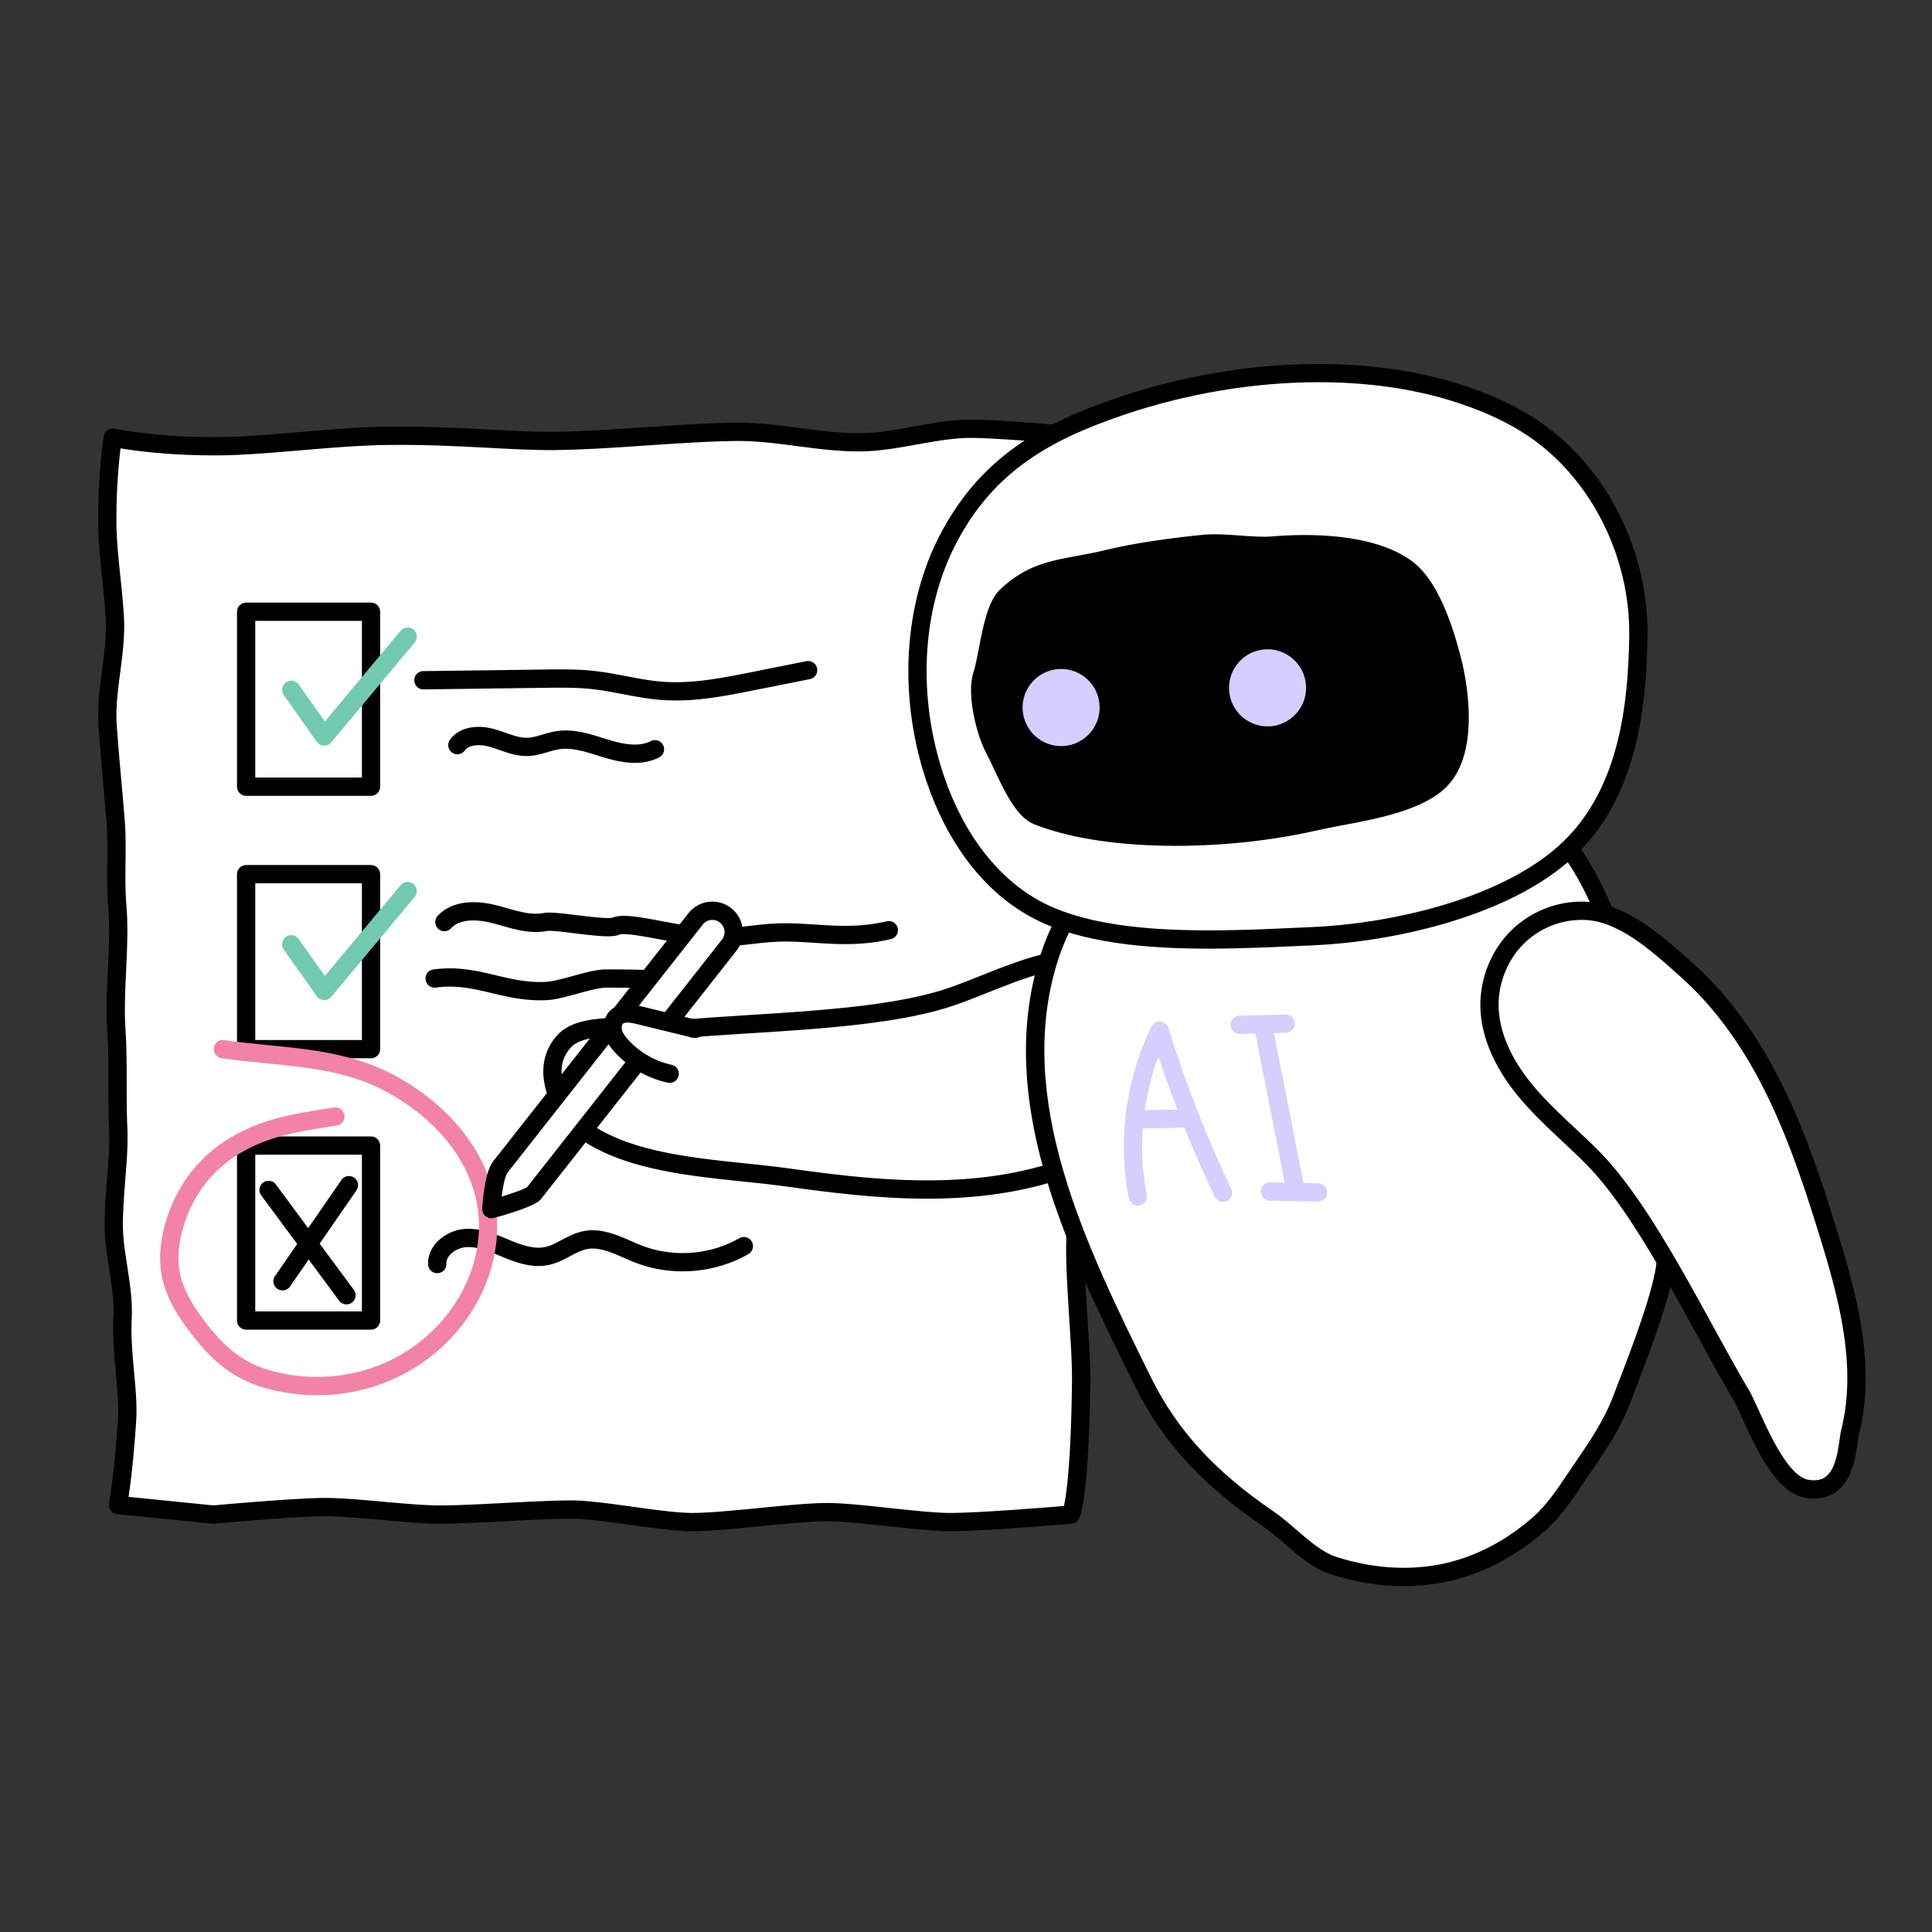 <svg xmlns="http://www.w3.org/2000/svg" viewBox="0 0 3000 3000" width="3000" height="3000"><rect x="0" y="0" width="3000" height="3000" fill="#333333" stroke="none"/><g transform="translate(152.4 651.6) rotate(0.0 770.4 862.8) scale(1.418 1.419)"><svg width="1086.461" height="1216.398" viewBox="0 0 1086.461 1216.398"><path d="m21.764 1187.7 104.416 10.491s93.058-8.506 124.524-8.19c33.63.338 87.777 7.852 121.407 8.19 33.625.338 113.989-5.823 147.614-5.485 32.323.325 96.552 13.347 128.875 13.672 37.949.382 114.267-11.228 152.216-10.846 31.483.317 98.61 10.539 130.094 10.856 34.647.348 134.426-8.196 134.426-8.196s9.62-19.561 11.091-146.065c.432-37.102-6.887-105.435-6.387-148.409.437-37.556 5.935-94.943 6.405-135.357.349-29.975-5.167-80.989-4.808-111.81l.983-84.472 1.225-105.264c.381-32.723-9.422-68.579-9.055-100.092.503-43.207 11.167-81.372 11.623-120.622.404-34.739-7.609-74.735-7.258-104.936.508-43.695 3.868-123.383 3.868-123.383s-89.681-8.169-119.919-7.769c-37.54.496-79.242 14.24-116.782 14.736-47.712.63-91.261-11.988-138.973-11.358-61.386.811-134.338 9.092-195.725 9.902-48.008.634-107.118-6.194-180.2-5.619-64.228.505-135.228 11.089-189.423 11.44-70.484.457-115.938-9.389-115.938-9.389s-6.195 36.71-6.061 92.336c.082 33.985 6.997 74.253 8.404 108.205 1.497 36.115-10.553 77.797-8.065 113.854 2.269 32.885 5.992 70.589 8.701 103.443 2.644 32.065-.772 62.682 1.934 94.742 3.697 43.816-3.996 92.45-.967 136.313 2.158 31.237.507 74.088 1.934 105.376 1.514 33.188-4.031 62.564-4.834 103.443-.691 35.184 11.329 70.024 9.668 105.376-1.958 41.667 7.095 78.949 4.834 113.111-4.033 60.918-9.846 91.774-9.846 91.774z" fill="#fff"/><path d="M933.051 1216.399c-.775 0-1.519-.004-2.242-.011-16.224-.163-41.533-2.868-66.009-5.484-24.004-2.565-48.825-5.218-64.085-5.371-18.437-.195-47.206 2.641-75.03 5.375-28.353 2.786-57.682 5.678-77.187 5.47-16.8-.168-41.665-3.605-65.71-6.93-23.422-3.237-47.641-6.586-63.165-6.741-16.507-.173-45.326 1.306-73.197 2.729-28.17 1.439-57.302 2.945-74.418 2.755-17.212-.173-39.727-2.187-61.5-4.134-21.381-1.913-43.49-3.891-59.907-4.056-30.607-.347-122.587 8.064-123.513 8.149a9.91 9.91 0 0 1-1.91-.009L20.762 1197.65a10 10 0 0 1-8.827-11.802c.09-.481 5.771-31.313 9.695-90.583 1.059-15.994-.52-33.086-2.192-51.183-1.81-19.59-3.681-39.846-2.653-61.737.815-17.334-1.849-34.525-4.669-52.726-2.634-16.999-5.357-34.577-5.008-52.377.355-18.067 1.595-33.609 2.795-48.64 1.478-18.521 2.874-36.015 2.047-54.151-.648-14.213-.671-30.276-.694-47.282-.028-20.123-.057-40.931-1.226-57.861-1.508-21.836-.426-44.898.621-67.201 1.085-23.122 2.207-47.033.357-68.96-1.4-16.589-1.208-32.844-1.022-48.563.179-15.101.363-30.715-.913-46.198-.979-11.868-2.068-24.118-3.22-37.087-1.985-22.329-4.037-45.417-5.491-66.488-1.358-19.684 1.365-40.704 3.999-61.031 2.436-18.801 4.736-36.559 4.051-53.098-.606-14.617-2.234-30.23-3.957-46.76C2.291 153.133.049 131.635.002 112.087c-.134-55.834 5.941-92.491 6.2-94.024a10 10 0 0 1 11.977-8.109c.441.096 45.372 9.642 113.756 9.162 25.677-.166 55.203-2.666 86.464-5.312 34.034-2.882 69.228-5.861 102.945-6.127 39.903-.312 75.84 1.571 107.549 3.234 27.328 1.434 50.926 2.676 72.597 2.386 30.419-.402 64.425-2.703 97.312-4.929 33.158-2.244 67.446-4.564 98.413-4.974 24.577-.32 48.138 2.77 70.923 5.763 22.081 2.9 44.913 5.907 68.05 5.595 17.945-.237 37.674-3.783 56.754-7.212C912.82 3.968 933.375.274 952.97.016c30.404-.381 117.275 7.474 120.958 7.81a10 10 0 0 1 9.084 10.38c-.033.796-3.358 80.037-3.859 123.078-.163 13.988 1.565 30.364 3.394 47.702 2.006 19.013 4.08 38.673 3.864 57.233-.23 19.794-2.882 38.68-5.69 58.673-2.794 19.896-5.683 40.468-5.933 61.949-.173 14.859 2.035 30.773 4.372 47.622 2.401 17.309 4.884 35.206 4.683 52.47l-2.208 189.735c-.176 15.143 1.138 35.86 2.408 55.896 1.267 19.988 2.578 40.656 2.4 55.915-.242 20.828-1.804 46.119-3.315 70.577-1.48 23.963-2.878 46.597-3.09 64.779-.255 21.901 1.571 50.745 3.337 78.639 1.677 26.497 3.262 51.525 3.05 69.77-1.426 122.561-10.344 146.756-12.117 150.362a10.002 10.002 0 0 1-8.12 5.551c-4.009.343-96.68 8.242-133.138 8.243zm-134.065-30.875c.654 0 1.297.003 1.93.009 16.224.163 41.533 2.868 66.009 5.484 24.004 2.565 48.826 5.219 64.085 5.371 28.545.28 103.523-5.684 126.613-7.587 2.573-11.813 7.754-46.497 8.805-136.791.204-17.496-1.358-42.161-3.011-68.273-1.789-28.262-3.639-57.484-3.376-80.135.218-18.684 1.631-41.561 3.126-65.78 1.496-24.212 3.042-49.249 3.279-69.576.169-14.51-1.118-34.797-2.362-54.417-1.294-20.403-2.632-41.501-2.447-57.394l2.208-189.735c.183-15.767-2.195-32.91-4.495-49.489-2.336-16.836-4.751-34.246-4.561-50.603.265-22.763 3.245-43.979 6.126-64.498 2.716-19.342 5.282-37.61 5.497-56.124.202-17.393-1.809-36.461-3.755-54.902-1.892-17.936-3.679-34.877-3.503-50.033.4-34.401 2.585-91.603 3.487-114.145-23.784-2.063-85.771-7.176-109.407-6.893-17.945.237-37.674 3.783-56.754 7.212-19.878 3.571-40.433 7.266-60.028 7.524-24.577.318-48.135-2.771-70.919-5.763-22.083-2.901-44.91-5.906-68.054-5.595-30.424.401-64.435 2.703-97.326 4.93-33.154 2.243-67.436 4.563-98.398 4.973-22.325.296-47.381-1.02-73.909-2.411-31.427-1.648-67.048-3.526-106.344-3.207-32.952.259-67.757 3.205-101.416 6.056-31.66 2.68-61.564 5.212-88.021 5.384-51.784.35-90.01-4.747-107.539-7.66-1.779 14.383-4.615 43.253-4.525 80.583.045 18.533 2.233 39.517 4.348 59.811 1.679 16.107 3.416 32.763 4.048 48.005.756 18.244-1.763 37.689-4.199 56.495-2.508 19.36-5.102 39.381-3.881 57.085 1.44 20.874 3.484 43.862 5.459 66.094 1.156 13.002 2.247 25.283 3.231 37.215 1.354 16.422 1.164 32.515.979 48.078-.18 15.247-.367 31.014.952 46.646 1.96 23.235.807 47.812-.309 71.58-1.02 21.732-2.075 44.205-.646 64.884 1.216 17.605 1.245 38.758 1.274 59.213.023 16.778.045 32.627.673 46.397.884 19.39-.56 37.49-2.09 56.654-1.176 14.736-2.392 29.975-2.735 47.441-.315 16.062 2.157 32.023 4.776 48.922 2.848 18.378 5.792 37.381 4.883 56.728-.963 20.499.843 40.051 2.59 58.958 1.747 18.908 3.397 36.768 2.233 54.343-2.711 40.952-6.194 68.323-8.254 82.227l92.894 9.333c10.488-.95 94.323-8.45 124.576-8.145 17.21.174 39.719 2.188 61.488 4.135 21.385 1.913 43.499 3.892 59.919 4.057 16.509.162 45.326-1.307 73.197-2.73 28.17-1.438 57.301-2.919 74.418-2.756 16.798.17 41.659 3.606 65.702 6.93 23.425 3.238 47.647 6.587 63.173 6.743 18.425.185 47.206-2.643 75.03-5.376 27.432-2.695 55.77-5.479 75.256-5.479z"/><path d="M298.813 411.676h-136.76c-5.523 0-10-4.478-10-10V210.211c0-5.522 4.477-10 10-10h136.76c5.523 0 10 4.478 10 10v191.465c0 5.522-4.477 10-10 10zm-126.76-20h116.76V220.211h-116.76zm126.76 307.197h-136.76c-5.523 0-10-4.478-10-10V497.408c0-5.522 4.477-10 10-10h136.76c5.523 0 10 4.478 10 10v191.465c0 5.522-4.477 10-10 10zm-126.76-20h116.76V507.408h-116.76zm126.76 316.966h-136.76c-5.523 0-10-4.478-10-10V794.374c0-5.522 4.477-10 10-10h136.76c5.523 0 10 4.478 10 10v191.465c0 5.522-4.477 10-10 10zm-126.76-20h116.76V804.374h-116.76z"/><path d="M247.601 356.706a10.002 10.002 0 0 1-8.163-4.223l-36.105-51.003c-3.191-4.507-2.124-10.748 2.384-13.939s10.749-2.124 13.94 2.385l28.6 40.401 83.01-99.305c3.542-4.238 9.848-4.803 14.086-1.26 4.237 3.542 4.801 9.849 1.259 14.086l-91.34 109.271a10 10 0 0 1-7.672 3.587zm0 278.469a10.004 10.004 0 0 1-8.163-4.222l-36.105-51.003c-3.191-4.507-2.124-10.748 2.384-13.939s10.749-2.123 13.94 2.385l28.6 40.4 83.01-99.305c3.542-4.237 9.848-4.803 14.086-1.26 4.237 3.542 4.801 9.849 1.259 14.086l-91.34 109.271a10 10 0 0 1-7.672 3.587z" fill="#72caaf"/><path d="M271.941 968.172a9.985 9.985 0 0 1-8.045-4.051l-85.292-115.216c-3.286-4.439-2.352-10.701 2.087-13.987 4.439-3.285 10.701-2.351 13.987 2.087l85.292 115.216c3.286 4.439 2.352 10.701-2.087 13.987a9.96 9.96 0 0 1-5.942 1.964z"/><path d="M201.902 952.894a9.956 9.956 0 0 1-5.679-1.776c-4.542-3.142-5.678-9.37-2.537-13.912l72.731-105.17c3.141-4.543 9.371-5.679 13.913-2.537s5.678 9.37 2.537 13.912l-72.731 105.17a9.99 9.99 0 0 1-8.234 4.313zm430.592-645.555c-5.369 0-10.757-.19-16.164-.606-14.253-1.099-28.261-3.771-41.809-6.357-11.003-2.1-22.38-4.271-33.494-5.491-17.176-1.886-35.036-1.652-52.308-1.424l-132.415 1.738c-5.504.096-10.058-4.346-10.13-9.868-.073-5.522 4.345-10.058 9.868-10.13l132.414-1.738c17.875-.233 36.358-.477 54.752 1.541 11.903 1.307 23.676 3.554 35.062 5.727 13.606 2.597 26.458 5.05 39.596 6.062 32.386 2.497 65.347-4.068 97.223-10.416l60.441-12.034c5.415-1.077 10.682 2.438 11.76 7.854 1.079 5.417-2.438 10.682-7.854 11.761l-60.441 12.034c-28.092 5.594-56.993 11.349-86.5 11.349zm-44.821 68.258c-11.951 0-23.716-2.873-33.8-5.918-2.25-.68-4.508-1.384-6.772-2.091-14.692-4.587-28.569-8.92-41.952-6.95-4.125.606-8.363 1.85-12.85 3.166-6.81 1.997-13.851 4.063-21.681 4.305-11.358.347-21.449-3.183-31.21-6.601-3.878-1.357-7.541-2.641-11.188-3.646-9.852-2.717-21.931-2.479-26.707 4.179-3.219 4.488-9.467 5.516-13.954 2.296-4.488-3.219-5.516-9.467-2.296-13.954 11.09-15.457 32.209-16.231 48.275-11.8 4.3 1.186 8.458 2.642 12.479 4.05 8.405 2.942 16.341 5.729 23.983 5.486 5.272-.163 10.808-1.787 16.669-3.506 4.947-1.451 10.063-2.952 15.569-3.762 17.896-2.628 34.634 2.593 50.822 7.646 2.204.688 4.402 1.375 6.594 2.036 14.069 4.249 31.957 8.229 45.527 1.244 4.909-2.526 10.94-.597 13.468 4.314s.596 10.94-4.314 13.469c-8.565 4.408-17.667 6.037-26.662 6.037zm87.012 201.758c-5.08 0-10.01-.284-14.769-.974-17.208-2.49-32.201-5.276-45.43-7.734-18.964-3.523-38.573-7.168-43.905-5.01-7.59 3.073-21.343 1.827-48.773-1.529-11.16-1.366-26.446-3.241-30.074-2.562-17.341 3.373-33.741-1.255-49.601-5.729-3.871-1.093-7.527-2.124-11.2-3.043-11.81-2.955-33.289-6.125-44.469 5.851-3.769 4.037-10.097 4.255-14.134.485-4.037-3.769-4.254-10.097-.485-14.134 13.472-14.431 36.18-18.552 63.943-11.604 3.963.991 7.935 2.112 11.777 3.196 14.236 4.017 27.681 7.811 40.354 5.346 6.32-1.228 17.919.091 36.321 2.342 12.746 1.561 34.047 4.171 38.956 2.796 10.75-4.279 27.41-1.185 54.946 3.933 13.044 2.424 27.829 5.171 44.641 7.604 12.923 1.868 29.019-.042 46.059-2.065 13.726-1.63 27.919-3.315 42.511-3.387 11.045-.044 22.284.669 33.158 1.367 24.843 1.595 50.531 3.245 79.034-3.53 5.373-1.283 10.764 2.043 12.042 7.416 1.277 5.373-2.043 10.764-7.416 12.041-31.419 7.468-58.628 5.72-84.941 4.032-11.021-.708-21.427-1.385-31.78-1.326-13.458.065-27.078 1.684-40.25 3.248-12.752 1.514-25.015 2.971-36.514 2.971zm-111.574-32.271-.036.015.036-.015zm-79.192 90.325c-19.691 0-36.546-3.994-52.916-7.874-19.844-4.702-38.587-9.144-61.167-6.043-5.472.753-10.516-3.075-11.267-8.547s3.075-10.516 8.547-11.268c26.28-3.608 47.743 1.478 68.5 6.396 18.072 4.283 35.142 8.325 55.647 7.119 6.55-.386 17.427-3.354 27.946-6.226 13.787-3.763 26.81-7.317 36.631-7.37 19.979-.104 40.153.451 59.662.99 5.521.152 9.873 4.751 9.72 10.272-.152 5.521-4.778 9.858-10.272 9.72-19.348-.534-39.353-1.084-59.004-.982-7.195.038-20.092 3.559-31.471 6.664-12.037 3.285-23.406 6.389-32.036 6.896-2.899.171-5.739.251-8.519.251zM371.29 934.034c-5.369 0-9.808-4.26-9.988-9.666-.716-21.439 20.195-37.342 40.174-38.743 16.993-1.196 32.851 5.412 46.841 11.24l2.226.926c12.313 5.109 26.497 10.333 38.991 7.618 5.92-1.286 11.762-4.381 17.949-7.657 7.397-3.918 15.046-7.969 24.072-9.727 18.768-3.654 36.342 4.001 51.846 10.754 4.228 1.842 8.221 3.581 12.212 5.11 34.559 13.249 74.385 10.206 106.532-8.137 4.797-2.739 10.905-1.067 13.641 3.729 2.737 4.797 1.067 10.904-3.73 13.642-37.299 21.281-83.505 24.812-123.602 9.441-4.409-1.69-8.797-3.602-13.041-5.45-14.077-6.132-27.373-11.919-40.037-9.459-6.111 1.19-12.146 4.387-18.534 7.77-7.108 3.765-14.458 7.657-23.062 9.527-18.145 3.944-35.79-2.417-50.904-8.689l-2.251-.937c-13.102-5.458-25.478-10.615-37.75-9.751-10.451.733-21.902 8.64-21.586 18.124.184 5.521-4.141 10.145-9.661 10.328a9.681 9.681 0 0 1-.34.006z"/><path d="M239.795 1067.564c-19.378 0-38.824-2.682-57.629-8.074-39.214-11.246-62.983-35.228-86.606-67.776-25.927-35.723-32.921-65.812-24.14-103.855 10.115-43.822 36.171-80.079 73.368-102.09 35.107-20.774 68.186-25.942 106.489-31.928l6.993-1.096c5.458-.861 10.575 2.865 11.436 8.32s-2.865 10.575-8.32 11.436l-7.02 1.101c-37.762 5.9-67.588 10.561-99.391 29.38-32.441 19.196-55.193 50.937-64.065 89.375-7.423 32.158-1.58 56.722 20.838 87.609 21.799 30.034 42.105 50.598 75.934 60.3 38.595 11.068 80.179 9.518 117.091-4.361 37.604-14.14 69.469-40.6 89.724-74.505 18.249-30.548 25.804-65.259 21.274-97.738-7.315-52.448-46.895-101.472-105.874-131.14-38.955-19.595-81.341-23.778-126.216-28.207-15.877-1.566-32.294-3.188-48.548-5.544-5.466-.793-9.254-5.866-8.461-11.332.792-5.465 5.865-9.249 11.332-8.461 15.802 2.291 31.989 3.889 47.642 5.434 44.72 4.414 90.962 8.978 133.239 30.243 29.819 14.999 56.188 35.514 76.257 59.324 22.197 26.335 36.18 56.392 40.438 86.919 5.158 36.979-3.334 76.313-23.913 110.76-22.568 37.775-58.031 67.24-99.854 82.968-22.89 8.607-47.395 12.939-72.015 12.939z" fill="#f283a5"/></svg></g><g transform="translate(748.8 565.2) rotate(0.0 1074.0 948.6) scale(1.418 1.419)"><svg width="1514.929" height="1337.337" viewBox="0 0 1514.929 1337.337"><path d="M524.296 902.24c-63.911 4.071-127.961-3.416-191.39-12.248-73.19-10.191-171.378-10.098-228.692-56.744-12.806-10.422-45.306-58.658-14.46-92.195 24.045-26.143 99.224-10.402 124.031-12.856 85.34-8.44 223.186-8.647 302.203-36.622 32.379-11.464 63.589-26.406 96.797-35.182 33.209-8.777 69.611-10.955 101.045 2.893 26.311 11.591 47.551 34.42 56.735 61.665s6.016 58.496-8.883 83.086c-20.489 33.816-68.588 53.28-103.858 68.306-42.201 17.979-87.88 26.99-133.529 29.897z" fill="#fff"/><path d="M487.142 913.387c-53.424 0-105.86-6.562-155.615-13.49-14.587-2.031-30.061-3.637-46.443-5.337-65.207-6.766-139.114-14.435-187.182-53.556-11.314-9.208-28.95-35.24-30.872-61.873-1.232-17.072 4.081-32.58 15.364-44.848 20.604-22.401 65.659-19.376 101.862-16.946 11.557.776 22.472 1.509 28.545.909 23.062-2.281 49.839-3.96 78.188-5.737 77.411-4.853 165.15-10.354 221.661-30.36 11.529-4.081 23.187-8.723 34.461-13.211 20.323-8.091 41.337-16.457 63.119-22.213 40.847-10.795 78.065-9.615 107.632 3.409 28.963 12.76 52.208 38.04 62.18 67.623 10.209 30.286 6.544 64.478-9.807 91.461-21.394 35.311-69.42 55.72-104.488 70.622l-4.003 1.703c-40.22 17.135-86.251 27.456-136.812 30.677-12.633.805-25.242 1.167-37.789 1.167zm37.154-11.147h.01zM147.357 735.736c-20.997 0-41.364 2.433-50.242 12.086-7.669 8.339-10.985 18.108-10.136 29.869 1.564 21.669 17.264 42.687 23.548 47.801 43.442 35.355 114.196 42.697 176.621 49.175 16.561 1.718 32.204 3.342 47.137 5.421 60.42 8.413 124.822 16.28 189.375 12.173 48.294-3.077 92.115-12.874 130.245-29.118l4.02-1.709c34.375-14.608 77.155-32.788 95.205-62.579 13.335-22.008 16.311-49.937 7.959-74.709-8.208-24.35-27.382-45.176-51.291-55.709-32.06-14.123-69.062-9.087-94.458-2.376-20.615 5.448-41.06 13.587-60.832 21.458-11.451 4.559-23.291 9.272-35.184 13.483-59.146 20.939-148.367 26.533-227.085 31.468-28.164 1.766-54.767 3.434-77.471 5.679-7.724.764-18.906.013-31.853-.856-10.587-.71-23.183-1.556-35.56-1.556z"/><path d="M1173.528 509.277c45.193 49.68 64.805 113.614 85.745 177.426 19.624 59.801 26.334 125.229 30.97 187.993 2.701 36.572 8.308 70.112 5.868 106.699-2.477 37.13-37.502 122.98-47.651 149.983-10.952 29.139-26.139 51.352-43.724 77.022-13.799 20.143-28.717 44.552-47.124 60.68-26.789 23.472-57.997 41.546-92.282 50.884-43.602 11.875-89.907 8.842-133.091-5.045-25.91-8.332-48.934-35.724-71.338-50.995-59.744-40.724-105.676-85.972-137.689-150.802-72.6-147.02-152.161-307.576-102.264-463.768 21.436-67.102 75.079-124.71 125.692-173.705 80.597-78.02 249.731-80.16 347.875-21.161 25.566 15.369 58.953 32.738 79.014 54.79z" fill="#fff"/><path d="M1008.999 1337.34c-26.197 0-53.113-4.312-79.824-12.902-18.783-6.04-35.152-20.157-50.982-33.81-8.003-6.902-15.562-13.422-22.927-18.442-67.411-45.95-110.904-93.643-141.023-154.638l-.473-.958c-36.637-74.192-74.521-150.91-97.38-229.634-26.223-90.312-27.849-169.028-4.97-240.646 21.82-68.304 74.541-125.843 128.263-177.847 39.777-38.507 101.522-61.508 173.862-64.769 68.509-3.079 136.349 12.303 186.12 42.223 4.311 2.591 8.807 5.217 13.566 7.996 23.449 13.694 50.026 29.215 67.693 48.635 44.678 49.114 65.247 111.974 85.139 172.763l2.71 8.274c20.697 63.07 27.081 131.338 31.441 190.375.74 10.025 1.718 19.989 2.664 29.626 2.585 26.338 5.027 51.216 3.208 78.476-2.245 33.653-28.753 102.242-42.995 139.091-2.106 5.449-3.924 10.154-5.274 13.744-11.415 30.37-26.902 52.979-44.834 79.155-2.213 3.23-4.454 6.57-6.735 9.969-12.015 17.903-25.633 38.196-42.049 52.581-29.448 25.802-61.829 43.637-96.245 53.01-18.934 5.157-38.732 7.729-58.957 7.729zm-78.058-914.036c-5.487 0-10.984.122-16.495.371-66.482 2.996-125.11 24.558-160.853 59.157C701.747 533.02 650.948 588.3 630.471 652.395c-48.559 152.005 31.02 313.157 101.231 455.339l.473.958c28.511 57.737 69.948 103.063 134.355 146.968 8.303 5.659 16.651 12.859 24.725 19.822 14.318 12.349 29.125 25.118 44.042 29.916 43.634 14.031 87.689 15.732 127.401 4.916 31.46-8.568 61.176-24.973 88.32-48.756 14.448-12.659 26.738-30.973 38.623-48.684 2.317-3.452 4.594-6.846 6.842-10.126 17.198-25.104 32.05-46.786 42.613-74.89 1.382-3.676 3.216-8.422 5.34-13.917 12.871-33.302 39.652-102.597 41.694-133.213 1.708-25.614-.655-49.695-3.157-75.19-.958-9.754-1.948-19.841-2.706-30.106-4.272-57.857-10.505-124.687-30.498-185.611l-2.715-8.29c-20.123-61.495-39.129-119.578-80.926-165.524-15.604-17.154-40.775-31.854-62.984-44.823-4.816-2.812-9.365-5.469-13.785-8.126-42.522-25.562-99.506-39.754-158.421-39.754z"/><path d="M1403.525 771.984c30.851 56.12 51.298 117.278 70.264 178.446 21.885 70.581 42.152 145.751 24.292 217.456-3.991 16.021-2.877 69.917-47.044 63.054-35.098-5.453-60.301-82.503-73.066-103.914-43.914-73.66-102.694-198.346-161.602-257.978-24.14-24.436-50.93-46.334-72.99-72.663s-39.505-58.354-40.331-92.693c-.692-28.743 10.944-57.673 31.702-77.566 20.757-19.893 50.392-30.31 78.982-27.275 39.318 4.173 77.381 39.437 105.974 64.976 34.211 30.557 61.784 68.074 83.819 108.158z" fill="#fff"/><path d="M1458.45 1241.541c-2.874 0-5.856-.24-8.948-.72-32.25-5.011-53.905-52.535-69.716-87.235-4.138-9.082-7.712-16.925-10.404-21.439-11.868-19.906-24.769-43.43-38.427-68.335-37.297-68.007-79.57-145.088-121.7-187.736-8.596-8.701-17.753-17.282-26.609-25.58-15.96-14.956-32.464-30.421-46.932-47.688-27.133-32.385-41.886-66.575-42.663-98.876-.762-31.639 12.24-63.424 34.779-85.025 23.075-22.115 55.585-33.328 86.957-30 41.057 4.356 79.945 39.155 108.34 64.564l3.24 2.897c32.606 29.123 61.514 66.4 85.921 110.798 32.06 58.32 52.68 121.05 71.053 180.302 22.432 72.349 42.797 149.149 24.444 222.835-.526 2.111-1.008 5.494-1.565 9.412-2.34 16.439-5.877 41.283-23.238 54.146-6.898 5.11-15.124 7.681-24.532 7.681zm-254.691-633.216c-22.718 0-45.402 9.027-62.089 25.021-18.552 17.78-29.253 43.987-28.624 70.105.843 35.023 21.129 66.377 37.999 86.512 13.693 16.343 29.75 31.388 45.277 45.938 8.994 8.429 18.295 17.144 27.162 26.12 44.094 44.636 87.081 123.019 125.007 192.174 13.57 24.743 26.387 48.113 38.07 67.71 3.256 5.461 7.042 13.77 11.425 23.389 12.34 27.082 32.995 72.41 54.587 75.765 7.838 1.219 13.891.148 18.503-3.268 10.645-7.886 13.472-27.75 15.343-40.894.635-4.464 1.184-8.319 1.958-11.428 17.108-68.684-2.544-142.43-24.139-212.077-18.069-58.273-38.317-119.91-69.477-176.591-23.312-42.406-50.806-77.907-81.718-105.517l-3.253-2.909c-27.834-24.907-62.475-55.904-97.114-59.58a84.668 84.668 0 0 0-8.918-.47z"/><path d="M266.438 603.337c-10.128-7.977-24.808-6.232-32.783 3.895L19.931 878.574C11.952 888.702 10 924.872 10 924.872s42.003-11.561 46.608-17.409l213.724-271.342c7.979-10.128 6.236-24.806-3.894-32.784z" fill="#fff"/><path d="M10.001 934.872a10 10 0 0 1-9.986-10.539c.498-9.227 2.839-40.241 12.061-51.947l213.723-271.342c5.51-6.996 13.416-11.428 22.26-12.479 8.845-1.047 17.57 1.405 24.566 6.917 6.997 5.512 11.43 13.418 12.48 22.262 1.051 8.846-1.406 17.569-6.919 24.566L64.463 913.652c-1.642 2.085-6.638 8.43-51.81 20.862-.874.24-1.767.358-2.653.358zm242.02-326.542c-.531 0-1.066.031-1.602.095a13.253 13.253 0 0 0-8.908 4.994L27.786 884.762c-2.563 3.253-4.999 14.444-6.499 26.386 12.766-3.953 24.642-8.217 27.907-10.433l213.282-270.781a13.25 13.25 0 0 0 2.769-9.831 13.255 13.255 0 0 0-4.995-8.91 13.243 13.243 0 0 0-8.229-2.862z"/><path d="m233.021 727.577-61.67-15.052c-8.092-1.975-17.664-3.618-23.89 1.914-4.527 4.022-5.678 10.893-4.155 16.754s5.295 10.874 9.386 15.338c13.872 15.137 32.524 25.828 52.597 30.146" fill="#fff"/><path d="M205.298 786.679c-.697 0-1.404-.073-2.113-.226-22.065-4.746-42.616-16.524-57.867-33.165-4.292-4.685-9.5-11.143-11.692-19.579-2.611-10.046.212-20.544 7.191-26.746 10.761-9.559 25.717-5.907 32.905-4.152l61.669 15.052c5.365 1.31 8.653 6.721 7.344 12.086-1.31 5.365-6.719 8.654-12.086 7.344l-61.669-15.052c-3.271-.799-11.958-2.921-14.879-.325-1.331 1.183-1.812 4.091-1.118 6.763.846 3.254 3.029 6.677 7.08 11.098 12.473 13.61 29.281 23.243 47.327 27.125 5.399 1.161 8.835 6.479 7.674 11.879-1.009 4.69-5.156 7.899-9.767 7.899z"/><path d="M1150.872 70.434c73.781 49.626 116.736 139.558 115.176 228.462s-15.383 178.934-82.364 237.414c-66.98 58.48-185.512 86.037-274.348 89.857-88.835 3.82-220.66 12.966-299.72-27.726-56.355-29.006-93.287-84.789-113.442-144.262-28.681-84.63-27.181-184.461 14.452-263.528 41.632-79.067 103.262-115.384 187.859-144.166 113.169-38.503 252.456-50.817 365.289-15.92 30.594 9.462 60.44 21.938 87.098 39.869z" fill="#fff"/><path d="M795.893 639.798c-68.316 0-139.777-6.177-190.852-32.464-28.046-14.436-52.847-35.83-73.713-63.589-18.557-24.688-33.571-53.741-44.624-86.355-31.344-92.485-25.708-193.942 15.074-271.396 20.562-39.051 46.993-69.924 80.805-94.384 29.335-21.222 64.087-38.059 112.681-54.591 126.191-42.933 265.057-48.918 371.465-16.007 35.604 11.012 64.953 24.464 89.725 41.125 37.218 25.033 68.068 60.771 89.216 103.351 20.676 41.631 31.181 87.824 30.378 133.585-.951 54.205-6.37 96.39-17.053 132.758-13.825 47.063-36.307 83.703-68.732 112.014-71.359 62.304-195.7 88.668-280.495 92.315-5.884.253-11.958.529-18.191.812-29.258 1.332-62.096 2.825-95.682 2.826zM915.9 19.932c-69.822 0-143.966 12.127-214.194 36.021-79.596 27.082-141.047 61.145-182.231 139.359-38.277 72.694-43.447 168.268-13.829 255.658 21.896 64.607 60.445 113.823 108.548 138.581 71.447 36.771 189.948 31.38 276.473 27.441 6.251-.284 12.341-.562 18.241-.815 81.562-3.507 200.742-28.501 268.201-87.399 67.424-58.868 77.605-153.869 78.942-230.057 1.532-87.352-41.943-173.702-110.759-219.988-23.128-15.557-50.759-28.188-84.472-38.613-43.672-13.507-93.108-20.188-144.919-20.188z"/><path d="M1011.965 223.63c26.466 19.217 42.523 70.155 50.474 101.881 10.033 40.036 15.352 102.546-14.509 131.038-29.861 28.493-95.517 34.82-135.754 44.014-106.073 24.24-233.323 22.14-304.418-6.336-19.881-7.963-36.271-53.199-46.483-72.024-10.294-18.977-20.732-61.213-13.855-81.678 6.876-20.465 10.519-71.13 26.107-86.067 34.614-33.168 65.534-29.796 112.074-41.3 29.97-7.408 75.221-13.58 105.927-16.392 21.653-1.983 52.487 3.706 73.9 1.913 46.745-3.914 109.907-1.647 146.536 24.951z"/><path d="M759.717 527.29c-4.376 0-8.726-.042-13.062-.127-57.474-1.123-106.789-9.302-142.615-23.651-19.018-7.618-32.821-37.13-43.912-60.843-2.807-6.001-5.458-11.669-7.643-15.696-11.245-20.73-22.501-65.953-14.545-89.632 2.018-6.008 3.881-15.684 5.853-25.927 4.682-24.32 9.988-51.886 22.815-64.177 28.091-26.918 54.364-31.706 84.786-37.251 10.039-1.83 20.42-3.722 31.807-6.536 30.221-7.469 75.724-13.74 107.415-16.642 11.806-1.083 25.767-.067 39.267.912 12.263.892 24.944 1.811 34.71.994 38.942-3.262 110.64-4.107 153.247 26.824 22.182 16.106 40.451 52.289 54.299 107.542 3.595 14.344 9.413 42.869 7.995 72.753-1.446 30.45-9.958 53.312-25.3 67.951-25.747 24.566-73.977 33.664-112.731 40.975-10.005 1.887-19.456 3.67-27.698 5.554-48.263 11.028-102.702 16.976-154.688 16.977zm42.231-320.947c-3.362 0-6.559.112-9.507.382-30.94 2.833-75.233 8.923-104.439 16.142-11.989 2.963-22.68 4.911-33.02 6.796-29.482 5.373-50.783 9.256-74.535 32.017-8.229 7.885-13.306 34.258-17.013 53.516-2.102 10.922-4.088 21.237-6.534 28.517-5.43 16.159 2.84 54.688 13.166 73.725 2.469 4.552 5.115 10.209 8.179 16.76 8.059 17.23 21.547 46.069 33.232 50.75 68.232 27.33 193.758 29.799 298.472 5.87 8.615-1.969 18.248-3.785 28.446-5.709 36.163-6.821 81.167-15.311 102.632-35.792 25.095-23.944 21.993-80.348 11.712-121.372-12.318-49.149-28.885-83.321-46.649-96.22-38.768-28.15-110.7-25.515-139.827-23.078-11.324.948-24.797-.03-37.828-.977-9.016-.654-18.249-1.325-26.487-1.325z"/><circle cx="859.978" cy="354.388" fill="#d3cfff" r="52.191"/><path d="M859.942 416.585c-30.08 0-56.6-21.931-61.404-52.56-2.574-16.412 1.397-32.843 11.182-46.268 9.784-13.425 24.211-22.235 40.622-24.809 33.879-5.315 65.763 17.926 71.076 51.803 5.313 33.878-17.926 65.763-51.803 71.076-3.249.51-6.483.757-9.673.757zm-41.645-55.659c3.605 22.983 25.237 38.747 48.219 35.145 22.982-3.605 38.748-25.236 35.144-48.219s-25.234-38.744-48.219-35.145c-11.133 1.746-20.92 7.724-27.558 16.831s-9.332 20.254-7.585 31.388z"/><circle cx="633.908" cy="375.949" fill="#d3cfff" r="52.191"/><path d="M633.872 438.145c-30.08.002-56.599-21.931-61.403-52.56-2.574-16.412 1.397-32.843 11.181-46.268s24.211-22.235 40.622-24.809c16.411-2.578 32.842 1.396 46.267 11.181s22.235 24.211 24.809 40.622c5.313 33.878-17.926 65.763-51.803 71.076-3.248.51-6.483.757-9.673.757zm.127-104.396c-2.199 0-4.413.172-6.628.519-11.134 1.746-20.921 7.724-27.558 16.831-6.638 9.107-9.332 20.254-7.586 31.388 3.604 22.983 25.234 38.745 48.219 35.145 22.983-3.605 38.748-25.236 35.144-48.219-1.746-11.134-7.724-20.921-16.831-27.56-7.296-5.317-15.902-8.104-24.76-8.104z"/><g fill="#d3cfff"><path d="M717.858 920.958c-4.69 0-8.875-3.315-9.805-8.092-12.3-63.205-3.492-129.87 24.803-187.713a10.014 10.014 0 0 1 9.752-5.576 10 10 0 0 1 8.781 7.007 1320.177 1320.177 0 0 0 68.839 176.038c2.375 4.986.259 10.954-4.727 13.329-4.984 2.379-10.953.261-13.329-4.726-23.626-49.586-44.334-101.031-61.706-153.265-18.012 47.95-22.588 100.697-12.783 151.085 1.055 5.421-2.484 10.671-7.906 11.726-.645.126-1.288.187-1.921.187zm172.99-5.773c-4.679 0-8.859-3.301-9.8-8.065l-35.396-179.297c-1.07-5.418 2.456-10.678 7.874-11.747 5.419-1.069 10.678 2.456 11.748 7.874l35.396 179.297c1.07 5.418-2.456 10.678-7.874 11.747-.654.129-1.306.191-1.948.191z"/><path d="M915.278 916.553c-.061 0-.123 0-.184-.002l-52.662-.954c-5.522-.1-9.917-4.657-9.817-10.18.099-5.46 4.557-9.818 9.995-9.818.062 0 .123 0 .185.002l52.661.954c5.522.1 9.917 4.657 9.818 10.179-.099 5.46-4.557 9.819-9.995 9.819zm-85.69-183.441c-5.407 0-9.856-4.313-9.992-9.75-.138-5.521 4.226-10.108 9.747-10.247l50.149-1.254c5.512-.128 10.109 4.226 10.247 9.747s-4.226 10.108-9.747 10.247l-50.149 1.254-.255.003zm-111.624 103.62c-5.357 0-9.793-4.244-9.987-9.641-.198-5.52 4.115-10.154 9.635-10.353 10.784-.388 19.897-.485 28.71-.58 8.689-.094 17.675-.19 28.208-.568 5.524-.225 10.154 4.115 10.353 9.634.198 5.52-4.115 10.154-9.635 10.353-10.784.388-19.897.485-28.71.58-8.689.094-17.675.19-28.208.568a8.922 8.922 0 0 1-.365.007z"/></g></svg></g></svg>